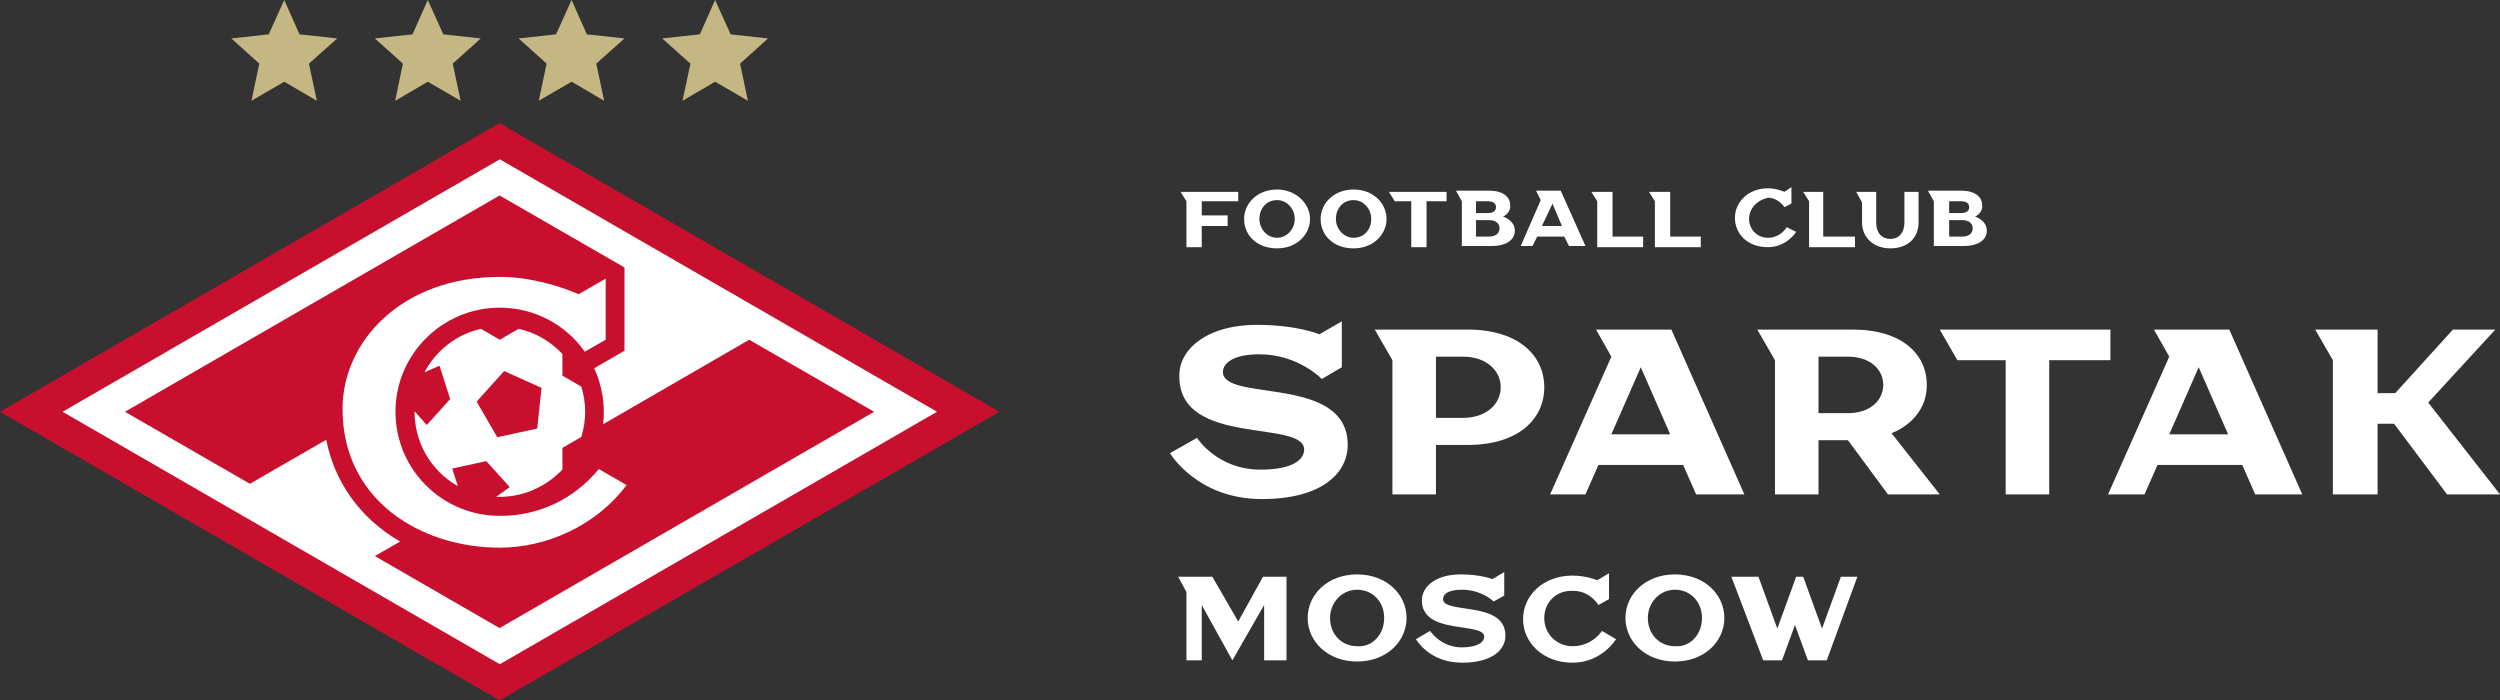 <svg width="282" height="79" viewBox="0 0 282 79" fill="none" xmlns="http://www.w3.org/2000/svg">
<rect x="0" y="0" width="282" height="79" fill="#333333" stroke="none"/>
<g clip-path="url(#clip0_20904_429682)">
<path d="M139.673 22.704H135.557V24.298H138.478V25.492H135.557V27.882H133.831V22.704L133.167 21.642H139.673V22.704Z" fill="white"/>
<path d="M147.772 24.696C147.772 26.422 146.311 28.016 144.054 28.016C141.797 28.016 140.336 26.555 140.336 24.696C140.336 22.97 141.797 21.377 144.054 21.377C146.179 21.377 147.772 22.97 147.772 24.696ZM146.046 24.696C146.046 23.501 145.116 22.572 144.054 22.572C142.859 22.572 142.063 23.501 142.063 24.696C142.063 25.891 142.992 26.821 144.054 26.821C145.116 26.821 146.046 25.891 146.046 24.696Z" fill="white"/>
<path d="M156.402 24.696C156.402 26.422 154.941 28.016 152.684 28.016C150.427 28.016 148.966 26.555 148.966 24.696C148.966 22.97 150.427 21.377 152.684 21.377C154.941 21.377 156.402 22.97 156.402 24.696ZM154.676 24.696C154.676 23.501 153.746 22.572 152.684 22.572C151.489 22.572 150.692 23.501 150.692 24.696C150.692 25.891 151.622 26.821 152.684 26.821C153.879 26.821 154.676 25.891 154.676 24.696Z" fill="white"/>
<path d="M163.172 21.642V22.704H160.915V27.882H159.189V22.704H157.33L156.667 21.642H163.172Z" fill="white"/>
<path d="M169.545 24.431C169.545 24.431 170.873 24.829 170.873 26.024C170.873 26.953 170.076 27.75 168.217 27.75H164.898V22.705L164.234 21.51H167.952C169.678 21.51 170.342 22.306 170.342 23.103C170.474 24.032 169.545 24.431 169.545 24.431ZM166.491 22.572V24.032H167.819C168.483 24.032 168.748 23.767 168.748 23.369C168.748 22.97 168.483 22.705 167.819 22.705H166.491V22.572ZM166.491 24.962V26.688H167.952C168.748 26.688 169.147 26.29 169.147 25.759C169.147 25.227 168.748 24.829 167.952 24.829H166.491V24.962Z" fill="white"/>
<path d="M171.537 27.75L173.794 22.572L173.263 21.51H176.051L178.839 27.75H176.98L176.449 26.688H173.395L172.864 27.75H171.537ZM173.927 25.493H176.184L175.122 22.97L173.927 25.493Z" fill="white"/>
<path d="M181.893 21.642V26.688H185.345V27.882H180.167V22.704L179.503 21.642H181.893Z" fill="white"/>
<path d="M188.398 21.642V26.688H191.85V27.882H186.672V22.704L186.008 21.642H188.398Z" fill="white"/>
<path d="M197.294 24.695C197.294 25.89 198.223 26.82 199.418 26.82C200.879 26.82 201.543 25.625 201.543 25.625L202.605 26.156C202.605 26.156 201.543 27.882 199.418 27.882C197.161 27.882 195.701 26.421 195.701 24.562C195.701 22.836 197.161 21.243 199.418 21.243C200.481 21.243 201.277 21.641 201.277 21.641L202.074 21.11V22.969L201.277 23.367C201.277 23.367 200.613 22.305 199.418 22.305C198.223 22.571 197.294 23.5 197.294 24.695Z" fill="white"/>
<path d="M205.659 21.642V26.688H209.243V27.882H204.065V22.704L203.401 21.642H205.659Z" fill="white"/>
<path d="M216.412 21.642V25.094C216.412 26.82 215.217 28.015 213.225 28.015C211.367 28.015 210.039 26.82 210.039 25.094V22.837L209.375 21.642H211.632V25.094C211.632 26.289 212.296 26.953 213.225 26.953C214.155 26.953 214.819 26.289 214.819 25.094V21.642H216.412Z" fill="white"/>
<path d="M222.786 24.431C222.786 24.431 224.114 24.829 224.114 26.024C224.114 26.953 223.317 27.75 221.458 27.75H218.139V22.705L217.475 21.51H221.193C222.919 21.51 223.583 22.306 223.583 23.103C223.715 24.032 222.786 24.431 222.786 24.431ZM219.865 22.572V24.032H221.193C221.857 24.032 222.122 23.767 222.122 23.369C222.122 22.97 221.857 22.705 221.193 22.705H219.865V22.572ZM219.865 24.962V26.688H221.325C222.122 26.688 222.52 26.29 222.52 25.759C222.52 25.227 222.122 24.829 221.325 24.829H219.865V24.962Z" fill="white"/>
<path d="M145.117 65.059V74.486H142.594V68.246L139.009 74.486L135.557 68.246V74.486H133.831V66.785L132.901 65.059H136.752L139.673 70.105L142.461 65.059H145.117Z" fill="white"/>
<path d="M158.659 69.706C158.659 72.362 156.402 74.619 153.082 74.619C149.763 74.619 147.506 72.362 147.506 69.706C147.506 67.051 149.763 64.793 153.082 64.793C156.402 64.793 158.659 67.051 158.659 69.706ZM156.136 69.706C156.136 67.847 154.808 66.519 153.082 66.519C151.356 66.519 150.029 67.98 150.029 69.706C150.029 71.565 151.356 72.893 153.082 72.893C154.808 73.025 156.136 71.565 156.136 69.706Z" fill="white"/>
<path d="M164.766 64.793C167.023 64.793 168.351 65.325 168.351 65.325L169.679 64.528V67.183L168.484 67.847C168.484 67.847 167.156 66.519 164.899 66.519C163.306 66.519 162.774 67.05 162.774 67.582C162.774 69.308 169.811 67.714 169.811 71.698C169.811 73.291 168.351 74.751 164.899 74.751C161.181 74.751 159.721 72.096 159.721 72.096L161.314 71.166C161.314 71.166 162.509 73.025 164.899 73.025C166.758 73.025 167.422 72.362 167.422 71.83C167.422 70.104 160.385 71.698 160.385 67.714C160.385 66.254 161.845 64.793 164.766 64.793Z" fill="white"/>
<path d="M174.192 69.707C174.192 71.565 175.653 72.893 177.379 72.893C179.636 72.893 180.698 71.167 180.698 71.167L182.291 72.097C182.291 72.097 180.698 74.752 177.379 74.752C174.059 74.752 171.802 72.495 171.802 69.839C171.802 67.184 174.059 64.927 177.379 64.927C178.972 64.927 180.167 65.458 180.167 65.458L181.495 64.661V67.582L180.3 68.246C180.3 68.246 179.37 66.653 177.511 66.653C175.52 66.52 174.192 67.981 174.192 69.707Z" fill="white"/>
<path d="M194.506 69.706C194.506 72.362 192.249 74.619 188.93 74.619C185.61 74.619 183.353 72.362 183.353 69.706C183.353 67.051 185.61 64.793 188.93 64.793C192.249 64.793 194.506 67.051 194.506 69.706ZM191.983 69.706C191.983 67.847 190.656 66.519 188.93 66.519C187.203 66.519 185.876 67.98 185.876 69.706C185.876 71.565 187.203 72.893 188.93 72.893C190.656 73.025 191.983 71.565 191.983 69.706Z" fill="white"/>
<path d="M207.65 65.059H209.509L206.057 74.486H203.933L202.472 70.503L201.011 74.486H198.887L195.302 65.059H198.356L200.48 70.901L202.605 65.059H203.401L205.526 70.901L207.65 65.059Z" fill="white"/>
<path d="M141.797 36.645C146.311 36.645 148.834 37.707 148.834 37.707L151.357 36.247V41.425L149.1 42.752C149.1 42.752 146.444 39.964 142.063 39.964C139.009 39.964 137.946 41.026 137.946 41.956C137.946 45.408 152.021 42.221 152.021 50.188C152.021 53.374 149.099 56.295 142.328 56.295C135.025 56.295 131.972 51.117 131.972 51.117L135.025 49.391C135.025 49.391 137.283 52.976 142.195 52.976C145.913 52.976 147.108 51.781 147.108 50.719C147.108 47.267 133.034 50.453 133.034 42.487C132.901 39.566 135.955 36.645 141.797 36.645Z" fill="white"/>
<path d="M165.563 37.177C171.272 37.177 174.193 40.098 174.193 43.683C174.193 47.268 171.272 50.189 165.563 50.189H161.978V55.765H157.065V40.629L155.074 37.177H165.563ZM161.978 47.135H165.032C167.687 47.135 169.281 45.541 169.281 43.683C169.281 41.824 167.687 40.231 165.032 40.231H161.978V47.135Z" fill="white"/>
<path d="M174.856 55.765L181.76 40.231L180.034 37.177H188.532L196.764 55.765H191.32L189.859 52.446H180.3L178.839 55.765H174.856ZM181.76 48.994H188.399L185.08 41.425L181.76 48.994Z" fill="white"/>
<path d="M208.978 37.177C214.555 37.177 217.343 39.965 217.343 43.417C217.343 47.533 213.36 48.861 213.36 48.861L218.804 55.765H212.961L208.447 49.657H205.128V55.765H200.215V40.629L198.224 37.177H208.978ZM205.128 46.604H208.447C210.97 46.604 212.43 45.143 212.43 43.417C212.43 41.691 210.97 40.231 208.447 40.231H205.128V46.604Z" fill="white"/>
<path d="M238.055 37.177V40.629H231.151V55.765H226.238V40.629H220.794L218.803 37.177H238.055Z" fill="white"/>
<path d="M237.789 55.765L244.693 40.231L242.967 37.177H251.464L259.696 55.765H254.385L252.925 52.446H243.365L241.905 55.765H237.789ZM244.693 48.994H251.332L248.012 41.425L244.693 48.994Z" fill="white"/>
<path d="M268.192 44.346H270.184L276.69 37.177H281.47L273.902 45.409L282.001 55.765H276.026L270.051 47.799H268.192V55.765H263.147V40.629L261.155 37.177H268.192V44.346Z" fill="white"/>
<path d="M54.226 4.335L50.006 3.875L48.255 0L46.533 3.875L42.284 4.335L45.442 7.177L44.581 11.368L48.255 9.215L51.958 11.368L51.068 7.177L54.226 4.335Z" fill="#C5B783"/>
<path d="M86.635 4.335L82.415 3.875L80.664 0L78.942 3.875L74.693 4.335L77.88 7.177L76.99 11.368L80.664 9.215L84.367 11.368L83.478 7.177L86.635 4.335Z" fill="#C5B783"/>
<path d="M70.445 4.335L66.196 3.875L64.474 0L62.723 3.875L58.503 4.335L61.661 7.177L60.771 11.368L64.474 9.215L68.148 11.368L67.258 7.177L70.445 4.335Z" fill="#C5B783"/>
<path d="M38.035 4.335L33.786 3.875L32.064 0L30.313 3.875L26.093 4.335L29.251 7.177L28.361 11.368L32.064 9.215L35.739 11.368L34.849 7.177L38.035 4.335Z" fill="#C5B783"/>
<path d="M56.35 13.895L0 46.447L56.35 79L112.729 46.447L56.35 13.895Z" fill="#C8102E"/>
<path d="M67.545 52.906L70.674 54.715C67.172 59.394 61.517 61.776 56.378 61.776C47.508 61.776 38.638 56.466 38.638 46.132C38.638 38.467 45.355 31.233 56.378 31.233C59.909 31.233 63.354 32.352 65.277 33.185L68.32 31.434V38.323L65.966 39.673C63.842 36.658 60.34 34.706 56.378 34.706C49.891 34.706 44.609 39.96 44.609 46.447C44.609 52.935 49.862 58.188 56.378 58.188C60.656 58.217 64.703 56.38 67.545 52.906ZM105.696 46.447L56.378 74.924L7.061 46.447L56.378 17.971L105.696 46.447ZM56.35 70.848L98.605 46.447L84.51 38.323L68.033 47.854C68.291 45.672 67.918 43.49 67.028 41.538L70.444 39.558V30.171L56.35 22.047L14.094 46.447L28.189 54.571L36.801 49.605C37.719 54.284 40.504 58.389 45.126 61.087L42.284 62.724L56.35 70.848ZM55.977 56.035L57.498 54.944L54.857 52.016L51.01 52.849L51.642 54.83C48.57 53.107 46.733 49.835 46.762 46.39L48.14 47.94L50.781 45.012L49.575 41.252L47.881 41.998C49.173 39.529 51.498 37.721 54.254 37.089L56.378 38.323L58.503 37.089C60.455 37.52 62.148 38.553 63.44 39.931V42.371L65.564 43.605C66.138 45.414 66.167 47.395 65.564 49.289L63.44 50.524V52.964C61.488 55.03 58.761 56.15 55.977 56.035ZM60.598 48.342L61.086 43.749L56.866 41.854L53.766 45.299L56.091 49.318L60.598 48.342Z" fill="white"/>
</g>
<defs>
<clipPath id="clip0_20904_429682">
<rect width="282.001" height="79" fill="white"/>
</clipPath>
</defs>
</svg>
